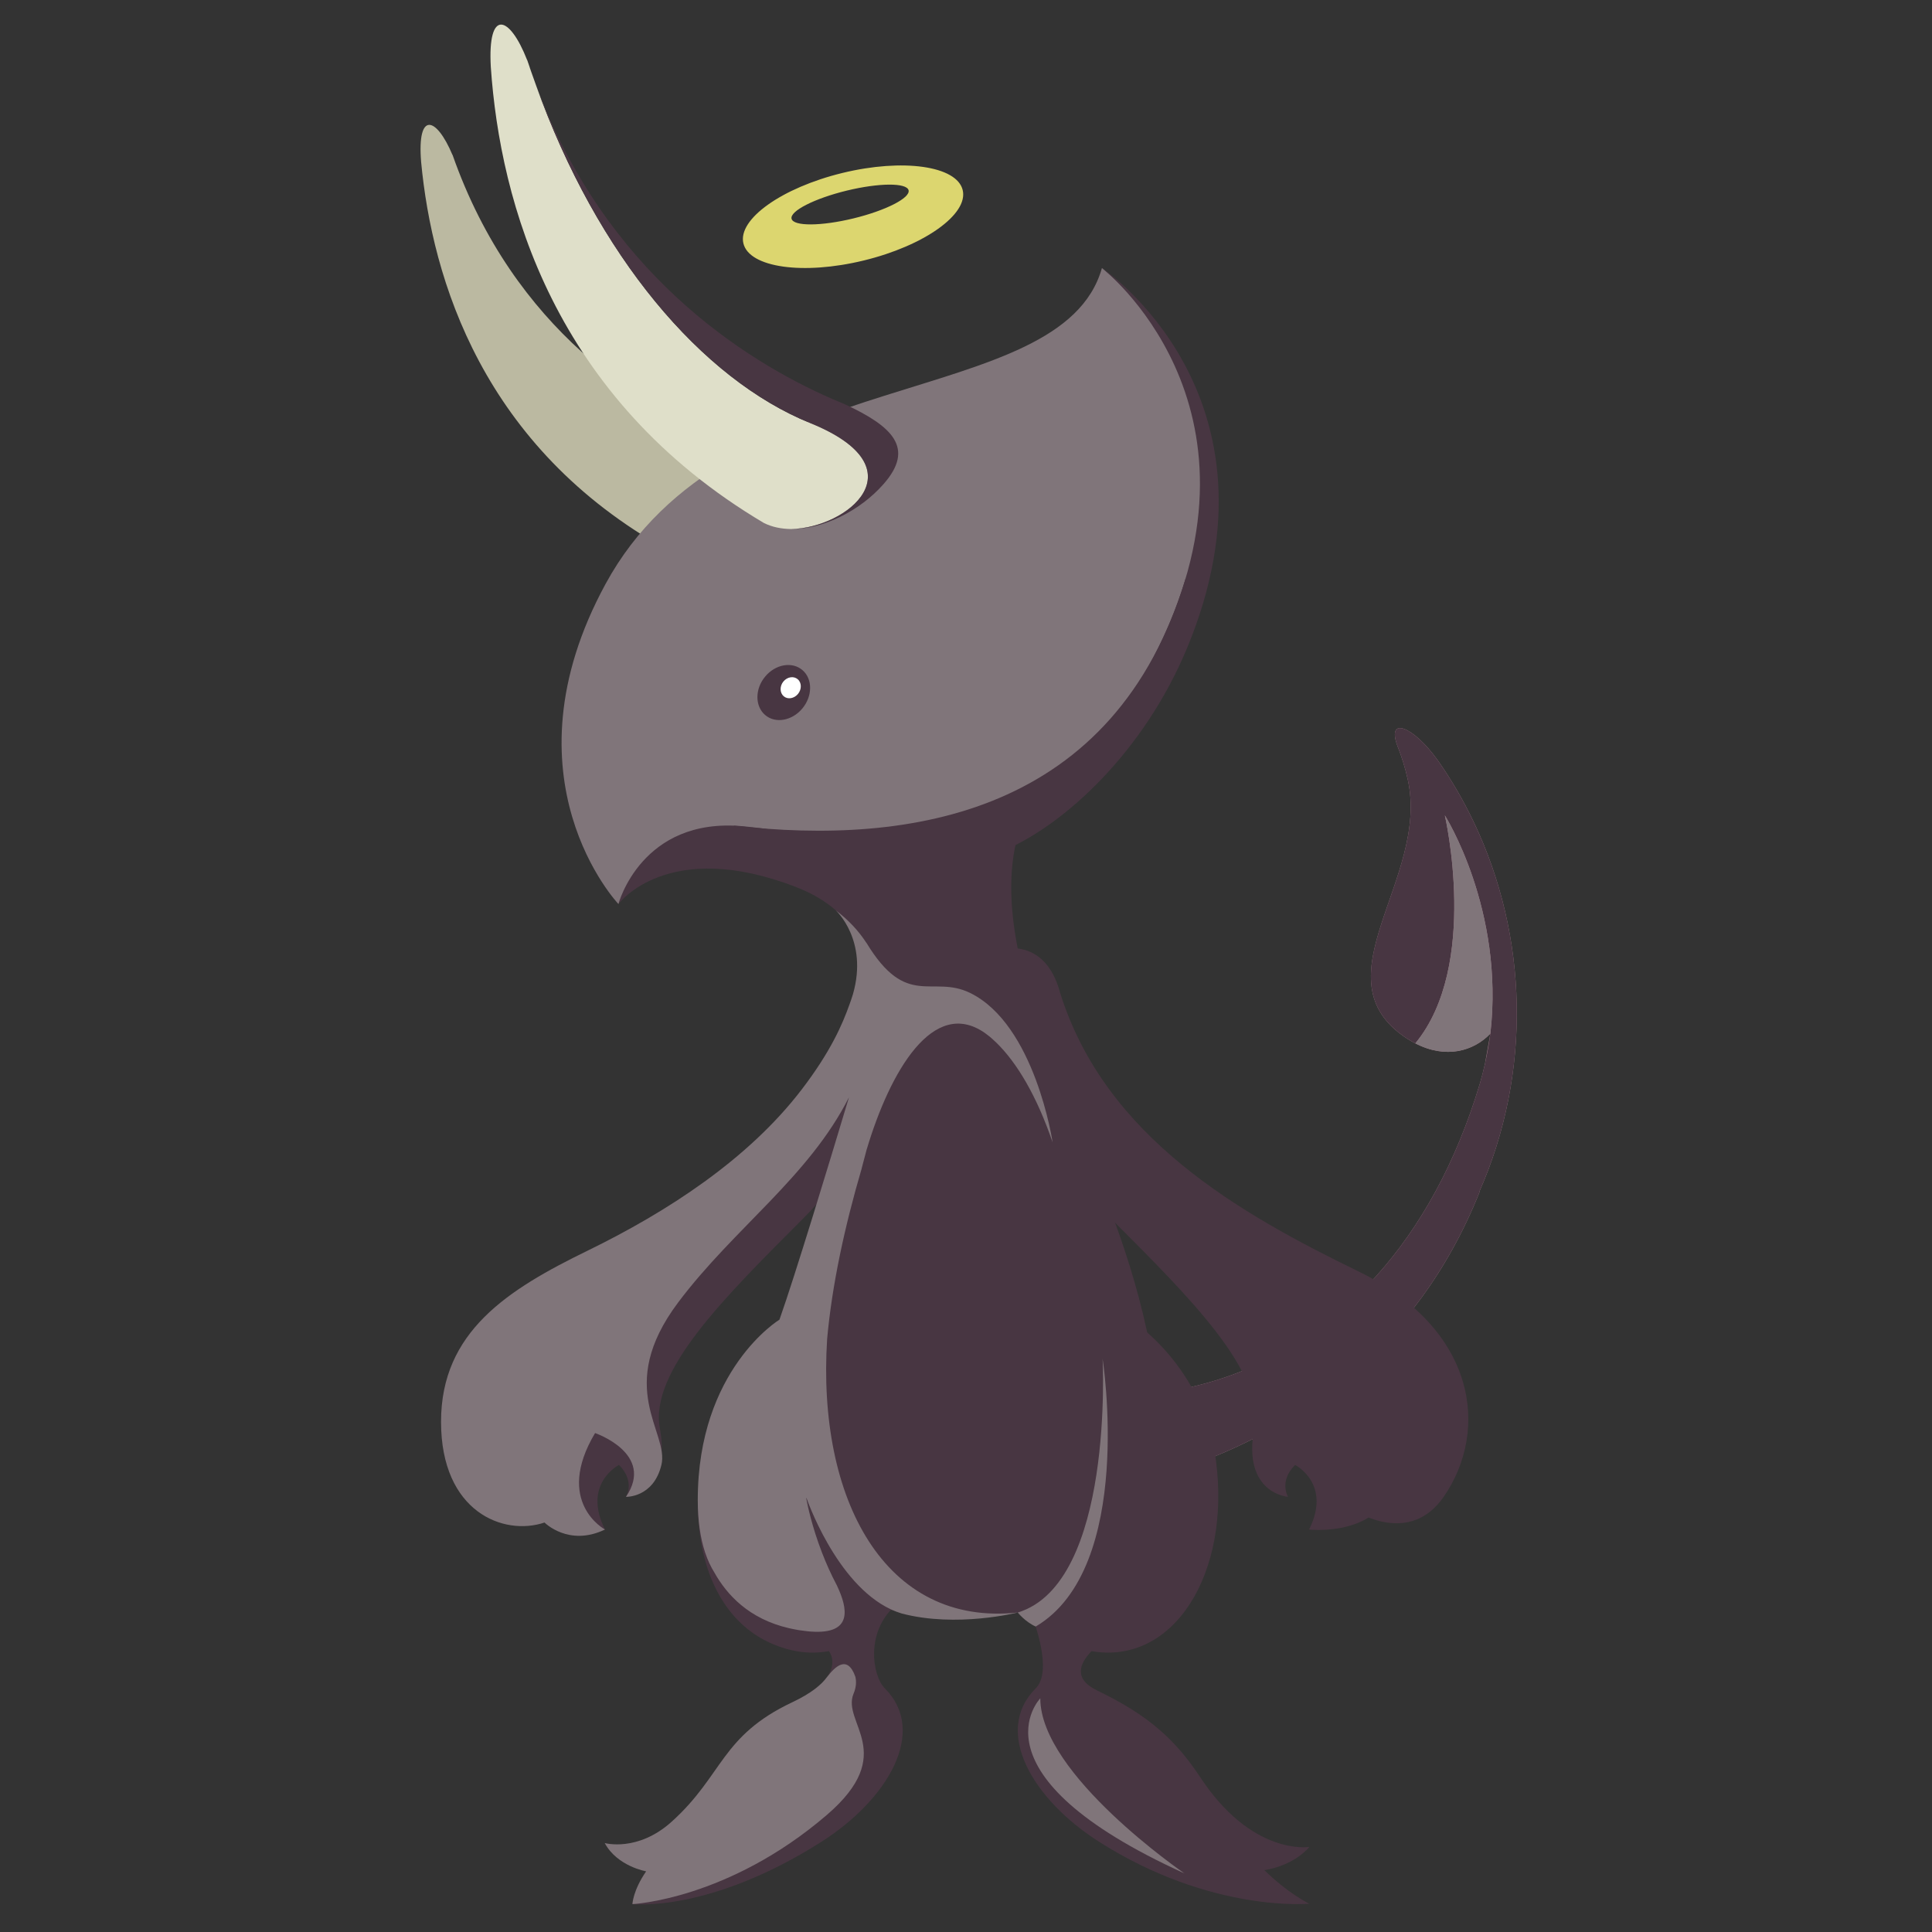 <?xml version="1.0" encoding="utf-8"?>
<!-- Generator: Adobe Illustrator 16.2.1, SVG Export Plug-In . SVG Version: 6.00 Build 0)  -->
<!DOCTYPE svg PUBLIC "-//W3C//DTD SVG 1.1//EN" "http://www.w3.org/Graphics/SVG/1.1/DTD/svg11.dtd">
<svg version="1.1" id="Layer_1" xmlns="http://www.w3.org/2000/svg" xmlns:xlink="http://www.w3.org/1999/xlink" x="0px" y="0px"
	 width="612px" height="612px" viewBox="0 0 612 612" enable-background="new 0 0 612 612" xml:space="preserve">
<rect x="0" y="0" width="612" height="612" fill="#333333" stroke="none"/>
<path fill="#A6808E" d="M288.941,422.283c58.63,39.778,149.357,22.781,179.88-79.17c0.58-1.938,1.056-3.865,1.494-5.782
	c0.029-0.127,0.058-0.253,0.084-0.378l1.701-9.534c-5.303,5.559-14.079,8.101-23.764,3.092c-0.898-0.465-1.801-0.969-2.709-1.565
	c-28.884-18.955,7.256-50.426,0.338-81.887c-0.821-3.794-1.96-7.388-3.279-10.723l0,0c-3.549-9.445,4.821-6.588,12.79,4.557
	c4.338,6.176,8.111,12.698,11.327,19.436c17.326,36.231,18.498,79.471,1.737,117.326l0.198-0.198
	c-40.855,102.487-156.782,98.276-156.782,98.276l-5.505-15.209c-12.273-2.817-24.043-7.583-34.864-14.49
	C274.334,440.993,285.965,427.197,288.941,422.283z"/>
<path fill="#483642" d="M354.761,391.6c-17.469-50.273-52.396-108.682-23.193-144.908l-25.876-7.393l-101.288-15.156
	c0,0-18.855,36.226-8.502,62.226c0,0,15.552-21.234,56.425-5.307c39.208,15.277,21.765,60.265,4.296,110.538
	c-17.474,50.273-38.74,120.508,49.069,120.508C381.841,512.107,372.229,441.873,354.761,391.6z"/>
<path fill="#483642" d="M457.312,474.154c14.633-21.16,10.351-53.23-27.106-71.465c-37.46-18.235-80.028-42.35-94.381-88.163
	l-17.998,10.783c0,0,8.63,35.238,34.009,60.623c25.385,25.385,48.753,48.603,45.455,66.538
	c-3.805,20.698,10.733,21.684,10.733,21.684s-3.016-4.864,2.218-10.103c0,0,11.707,5.915,4.436,20.455
	c0,0,17.004,1.973,24.397-9.117c0,0-2.892,2.033-9.424,3.388C429.65,478.777,446.53,489.743,457.312,474.154z"/>
<path fill="#483642" d="M335.824,314.526c-4.996-18.853-20.152-13.493-20.152-13.493l-6.469,12.383c0,0,13.397,32.989,14.972,34.562
	c1.568,1.568,4.805,2.033,6.284,3.512"/>
<g>
	<path fill="#483642" d="M149.01,474.151c-14.633-21.16-10.351-53.233,27.106-71.468c37.457-18.234,80.028-42.347,94.378-88.163
		l17.997,10.783c0,0-8.626,35.239-34.009,60.624c-25.385,25.388-48.752,48.604-45.457,66.541
		c3.808,20.698-10.73,21.683-10.73,21.683s3.015-4.863-2.218-10.103c0,0-11.708,5.915-4.436,20.456c0,0-17.004,1.972-24.397-9.118
		c0,0,2.894,2.033,9.426,3.388C176.671,478.774,159.788,489.74,149.01,474.151z"/>
</g>
<path fill="#483642" d="M414.74,585.057c0,0-18.304,3.01-34.911-22.649l-0.011,0.002c-7.256-10.822-15.479-18.865-32.234-26.89
	c-7.857-3.763-5.399-8.816-1.816-12.481c26.05,4.491,44.137-24.637,39.4-60.465c-4.268-32.25-29.942-46.576-29.942-46.576
	l-37.399,90.565c3.47,3.472,6.895,6.326,10.256,8.679c2.107,6.78,3.85,15.721,0.032,19.539
	c-13.751,13.754-0.914,35.326,20.088,48.671c35.487,22.549,66.538,19.592,66.538,19.592s-6.633-3.182-14.216-10.633
	C410.431,590.762,414.74,585.057,414.74,585.057z"/>
<path fill="#483642" d="M193.623,585.054c0,0,18.3,3.013,34.911-22.646l0.005,0.002c7.261-10.822,15.483-18.865,32.237-26.89
	c7.86-3.763,5.399-8.816,1.816-12.481c-26.047,4.491-44.14-24.637-39.397-60.465c4.267-32.25,29.942-46.576,29.942-46.576
	l37.398,90.565c-3.469,3.472-3.295-0.57-6.654,1.779c-9.983,8.568-7.451,22.62-3.633,26.438
	c13.751,13.754,0.914,35.326-20.088,48.671c-35.487,22.549-59.824,19.718-59.824,19.718s-0.084-3.308,7.501-10.759
	C197.932,590.76,193.623,585.054,193.623,585.054z"/>
<g>
	<path fill="none" d="M470.399,336.951l1.701-9.535C471.678,330.562,471.118,333.743,470.399,336.951z"/>
	<path fill="#483642" d="M288.941,422.281c58.63,39.777,149.357,22.781,179.88-79.17c0.58-1.938,1.056-3.866,1.494-5.783
		l0.016-0.005l0.068-0.372c0.719-3.208,1.278-6.39,1.701-9.535c4.533-39.247-14.422-69.141-14.422-69.141
		s11.071,47.503-9.342,72.231c-0.898-0.465-1.801-0.967-2.709-1.563c-28.884-18.958,7.256-50.426,0.338-81.887
		c-0.821-3.794-1.96-7.385-3.279-10.723l0,0c-3.549-9.447,4.821-6.588,12.79,4.558c4.338,6.173,8.111,12.695,11.327,19.436
		c17.326,36.229,18.498,79.47,1.737,117.326l0.198-0.197c-40.855,102.486-156.782,98.275-156.782,98.275l-5.505-15.209
		c-12.273-2.817-24.043-7.583-34.864-14.49C274.334,440.99,285.965,427.194,288.941,422.281z"/>
	<path fill="#A6808E" d="M470.331,337.323l-0.016,0.005c0.029-0.126,0.058-0.253,0.084-0.377L470.331,337.323z"/>
</g>
<path fill="#483642" d="M221.043,475.754c0,25.14,10.95,42.202,28.823,46.732l12.698-5.573l11.335-12.754
	c0,0-8.621,6.346-24.395,6.346C223.258,510.505,221.043,475.754,221.043,475.754z"/>
<path fill="#483642" d="M270.96,531.168c-1.268-5.537-8.368-8.13-8.368-8.13s2.786,3.406-0.621,8.186
	c0.042-0.05,0.079-0.082,0.124-0.138C264.364,528.145,268.42,523.931,270.96,531.168z"/>
<path fill="#BBB9A1" d="M246.713,150.092c-2.186-3.398-7.047-6.247-13.669-9.083l-0.023-0.013c-1.141-0.425-2.311-0.876-3.517-1.357
	c-25.673-10.327-66.641-34.978-86.148-90.571l-0.04-0.013c-5.093-12.117-11.24-13.962-9.917,2.236
	c3.499,37.129,19.51,90.474,78.169,122.982c9.479,4.436,24.371-1.695,32.678-11.757C248.408,157.47,248.917,153.504,246.713,150.092
	z"/>
<path fill="#80757A" d="M349.062,84.898c-12.938,45.837-118.414,28.717-157.23,100.061c-33.586,61.732,4.069,101.41,4.069,101.41
	s7.259-27.6,39.419-24.643c32.163,2.957,76.743,18.781,115.1-25.015C429.162,146.802,349.062,84.898,349.062,84.898z"/>
<path fill="#DCD66F" d="M304.952,60.205c-1.869-7.667-18.932-10.083-38.101-5.416c-19.19,4.674-33.227,14.665-31.362,22.322
	c1.859,7.662,18.921,10.078,38.111,5.407C292.775,77.854,306.814,67.854,304.952,60.205z M270.35,69.183
	c-10.229,2.487-19.013,2.545-19.605,0.111c-0.594-2.429,7.229-6.411,17.464-8.911c10.239-2.485,19.011-2.538,19.605-0.108
	C288.402,62.698,280.586,66.693,270.35,69.183z"/>
<g>
	<path fill="none" d="M168.272,22.735c0.478,1.399,0.974,2.783,1.481,4.151C169.259,25.502,168.745,24.137,168.272,22.735z"/>
	<path fill="#DFDFC9" d="M256.681,134.025c-34.413-13.955-67.526-52.895-86.928-107.139c-0.507-1.368-1.003-2.751-1.481-4.151
		c-0.146-0.417-0.298-0.816-0.441-1.236l0.005-0.053c-0.277-0.813-0.565-1.608-0.834-2.435l-0.037-0.016
		c-5.523-14.142-12.552-16.487-11.491,2.226c2.95,42.896,19.856,104.917,86.492,144.436c2.566,1.291,5.511,1.888,8.629,1.925
		C268.246,167.324,291.985,148.344,256.681,134.025z"/>
	<path fill="#483642" d="M279.956,153.258c4.948-5.667,5.648-10.216,3.208-14.229c-2.424-3.984-7.942-7.441-15.483-10.942
		l-0.034-0.016c-1.299-0.528-2.632-1.09-4.008-1.689c-28.06-12.268-71.911-40.208-93.885-99.496
		c19.402,54.244,52.515,93.185,86.928,107.139c35.305,14.319,11.565,33.298-6.086,33.557
		C260.588,167.699,272.438,161.871,279.956,153.258z"/>
	<path fill="#DFDFC9" d="M168.272,22.735c-0.148-0.428-0.293-0.855-0.436-1.289l-0.005,0.053
		C167.974,21.919,168.126,22.318,168.272,22.735z"/>
</g>
<path fill="#483642" d="M349.062,84.898c0,0,60.376,40.3,26.863,120.64c-13.37,32.057-38.31,55.808-58.901,64.317
	c-31.015,12.822-56.975-0.008-56.975-0.008s71.016,8.703,106.946-64.803C404.715,127.879,349.062,84.898,349.062,84.898z"/>
<path fill="#483642" d="M232.437,261.539c56.161,6.418,120.745-3.765,143.188-78.515c0,0-3.918,58.073-64.077,84.773l-30.069,9.125
	c0,0-5.756,0.982-17.247-1.368c-11.491-2.35-24.302-5.054-24.302-5.054"/>
<polygon fill="#A6808E" points="285.609,511.12 285.601,511.104 285.609,511.12 "/>
<g>
	<path fill="#80757A" d="M457.679,258.275c0,0,11.071,47.503-9.342,72.231c9.685,5.012,18.461,2.466,23.764-3.09
		C476.634,288.169,457.679,258.275,457.679,258.275z"/>
	<path fill="#80757A" d="M329.534,537.983c0,0-23.474,24.027,45.652,55.448C375.187,593.432,329.534,562.195,329.534,537.983z"/>
	<path fill="#80757A" d="M270.384,536.505c0.85-2.022,0.927-3.787,0.576-5.337c-2.54-7.237-6.596-3.023-8.864-0.082
		c-0.045,0.056-0.082,0.088-0.124,0.138c-1.716,2.403-4.969,5.148-10.992,7.992c-22.721,10.739-21.81,23.043-38.199,37.827
		c-10.789,9.732-21.224,6.777-21.224,6.777c3.971,7.394,13.123,8.965,13.123,8.965c-4.203,6.099-4.343,10.384-4.343,10.384
		s30.312-1.42,61.545-28.22C284.732,555.347,266.505,545.746,270.384,536.505z"/>
	<path fill="#80757A" d="M262.014,424.118c1.534-16.975,5.492-35.402,10.955-54.02h-0.013c0.567-2.083,1.093-4.093,1.608-6.092
		l0.002,0.034c7.398-24.722,21.068-48.221,37.398-36.836c0.455,0.33,0.903,0.66,1.355,1.03c0.049,0.039,0.098,0.076,0.15,0.116
		c0.58,0.482,1.161,1.011,1.742,1.558c0.104,0.098,0.203,0.182,0.307,0.282c6.608,6.393,12.911,17.004,17.923,31.695
		c0,0-5.529-37.306-26.156-47.36c-12.008-5.852-20.077,5.175-32.81-15.848l-0.005,0.035c-2.466-3.821-5.667-7.259-9.728-10.348
		c0,0,10.372,9.405,5.444,26.579c-0.063,0.195-0.137,0.406-0.2,0.612c-0.256,0.837-0.544,1.69-0.874,2.562
		c-2.29,6.506-6.121,15.198-15.18,27.032c-16.88,22.056-42.511,38.688-67.769,51.01c-25.258,12.323-46.455,25.631-46.455,54.218
		c0,28.588,19.842,36.29,32.778,31.912c0,0,7.639,7.763,19.153,2.216c0,0-16.196-8.627-3.137-30.558c0,0,19.085,6.519,9.791,20.204
		c0,0,8.695,0.317,11.222-10.097s-15.034-24.402,5.328-51.509c17.665-23.513,41.391-39.754,54.097-64.978
		c-6.348,21.139-17.11,56.589-22.029,70.461c0,0-25.878,15.711-25.878,57.112c0,6.617,0.829,12.054,2.278,16.497
		c0.014,0.032,0.014,0.071,0.029,0.108c0.021,0.066,0.053,0.14,0.079,0.206c0.787,2.329,1.753,4.38,2.868,6.165
		c3.908,6.963,10.892,14.731,23.727,17.664c1.059,0.23,2.091,0.441,3.037,0.6c0.177,0.026,0.351,0.045,0.528,0.071
		c0.834,0.13,1.632,0.232,2.382,0.307c0.333,0.031,0.655,0.05,0.982,0.079c13.311,0.932,11.583-7.356,8.249-14.422
		c-0.023-0.059-0.031-0.09-0.058-0.14c-1.893-3.564-3.448-7.087-4.721-10.38c-0.032-0.082-0.063-0.169-0.095-0.248
		c-3.118-8.122-4.499-14.744-4.895-16.878c-0.005-0.115,0.005-0.248,0-0.366c1.251,3.514,11.612,31.064,30.177,36.698
		c17.466,4.607,36.794-0.306,36.794-0.306C280.333,515.381,258.767,474.904,262.014,424.118z"/>
	<path fill="#80757A" d="M349.269,430.419c0,0,3.739,71.093-26.874,80.379c0,0,2.345,2.957,5.688,4.443
		C359.661,496.582,349.269,430.419,349.269,430.419z"/>
</g>
<path fill="#483642" d="M254.18,212.263c-3.25-2.791-8.547-1.867-11.805,2.065c-3.261,3.9-3.258,9.374-0.011,12.159
	c3.253,2.801,8.544,1.845,11.792-2.057C257.425,220.509,257.452,215.049,254.18,212.263z"/>
<path fill="#FFFFFF" d="M252.688,215.157c-1.272-1.088-3.3-0.763-4.531,0.724c-1.22,1.481-1.167,3.58,0.095,4.668
	c1.267,1.093,3.303,0.752,4.525-0.726C253.995,218.331,253.966,216.24,252.688,215.157z"/>
</svg>
